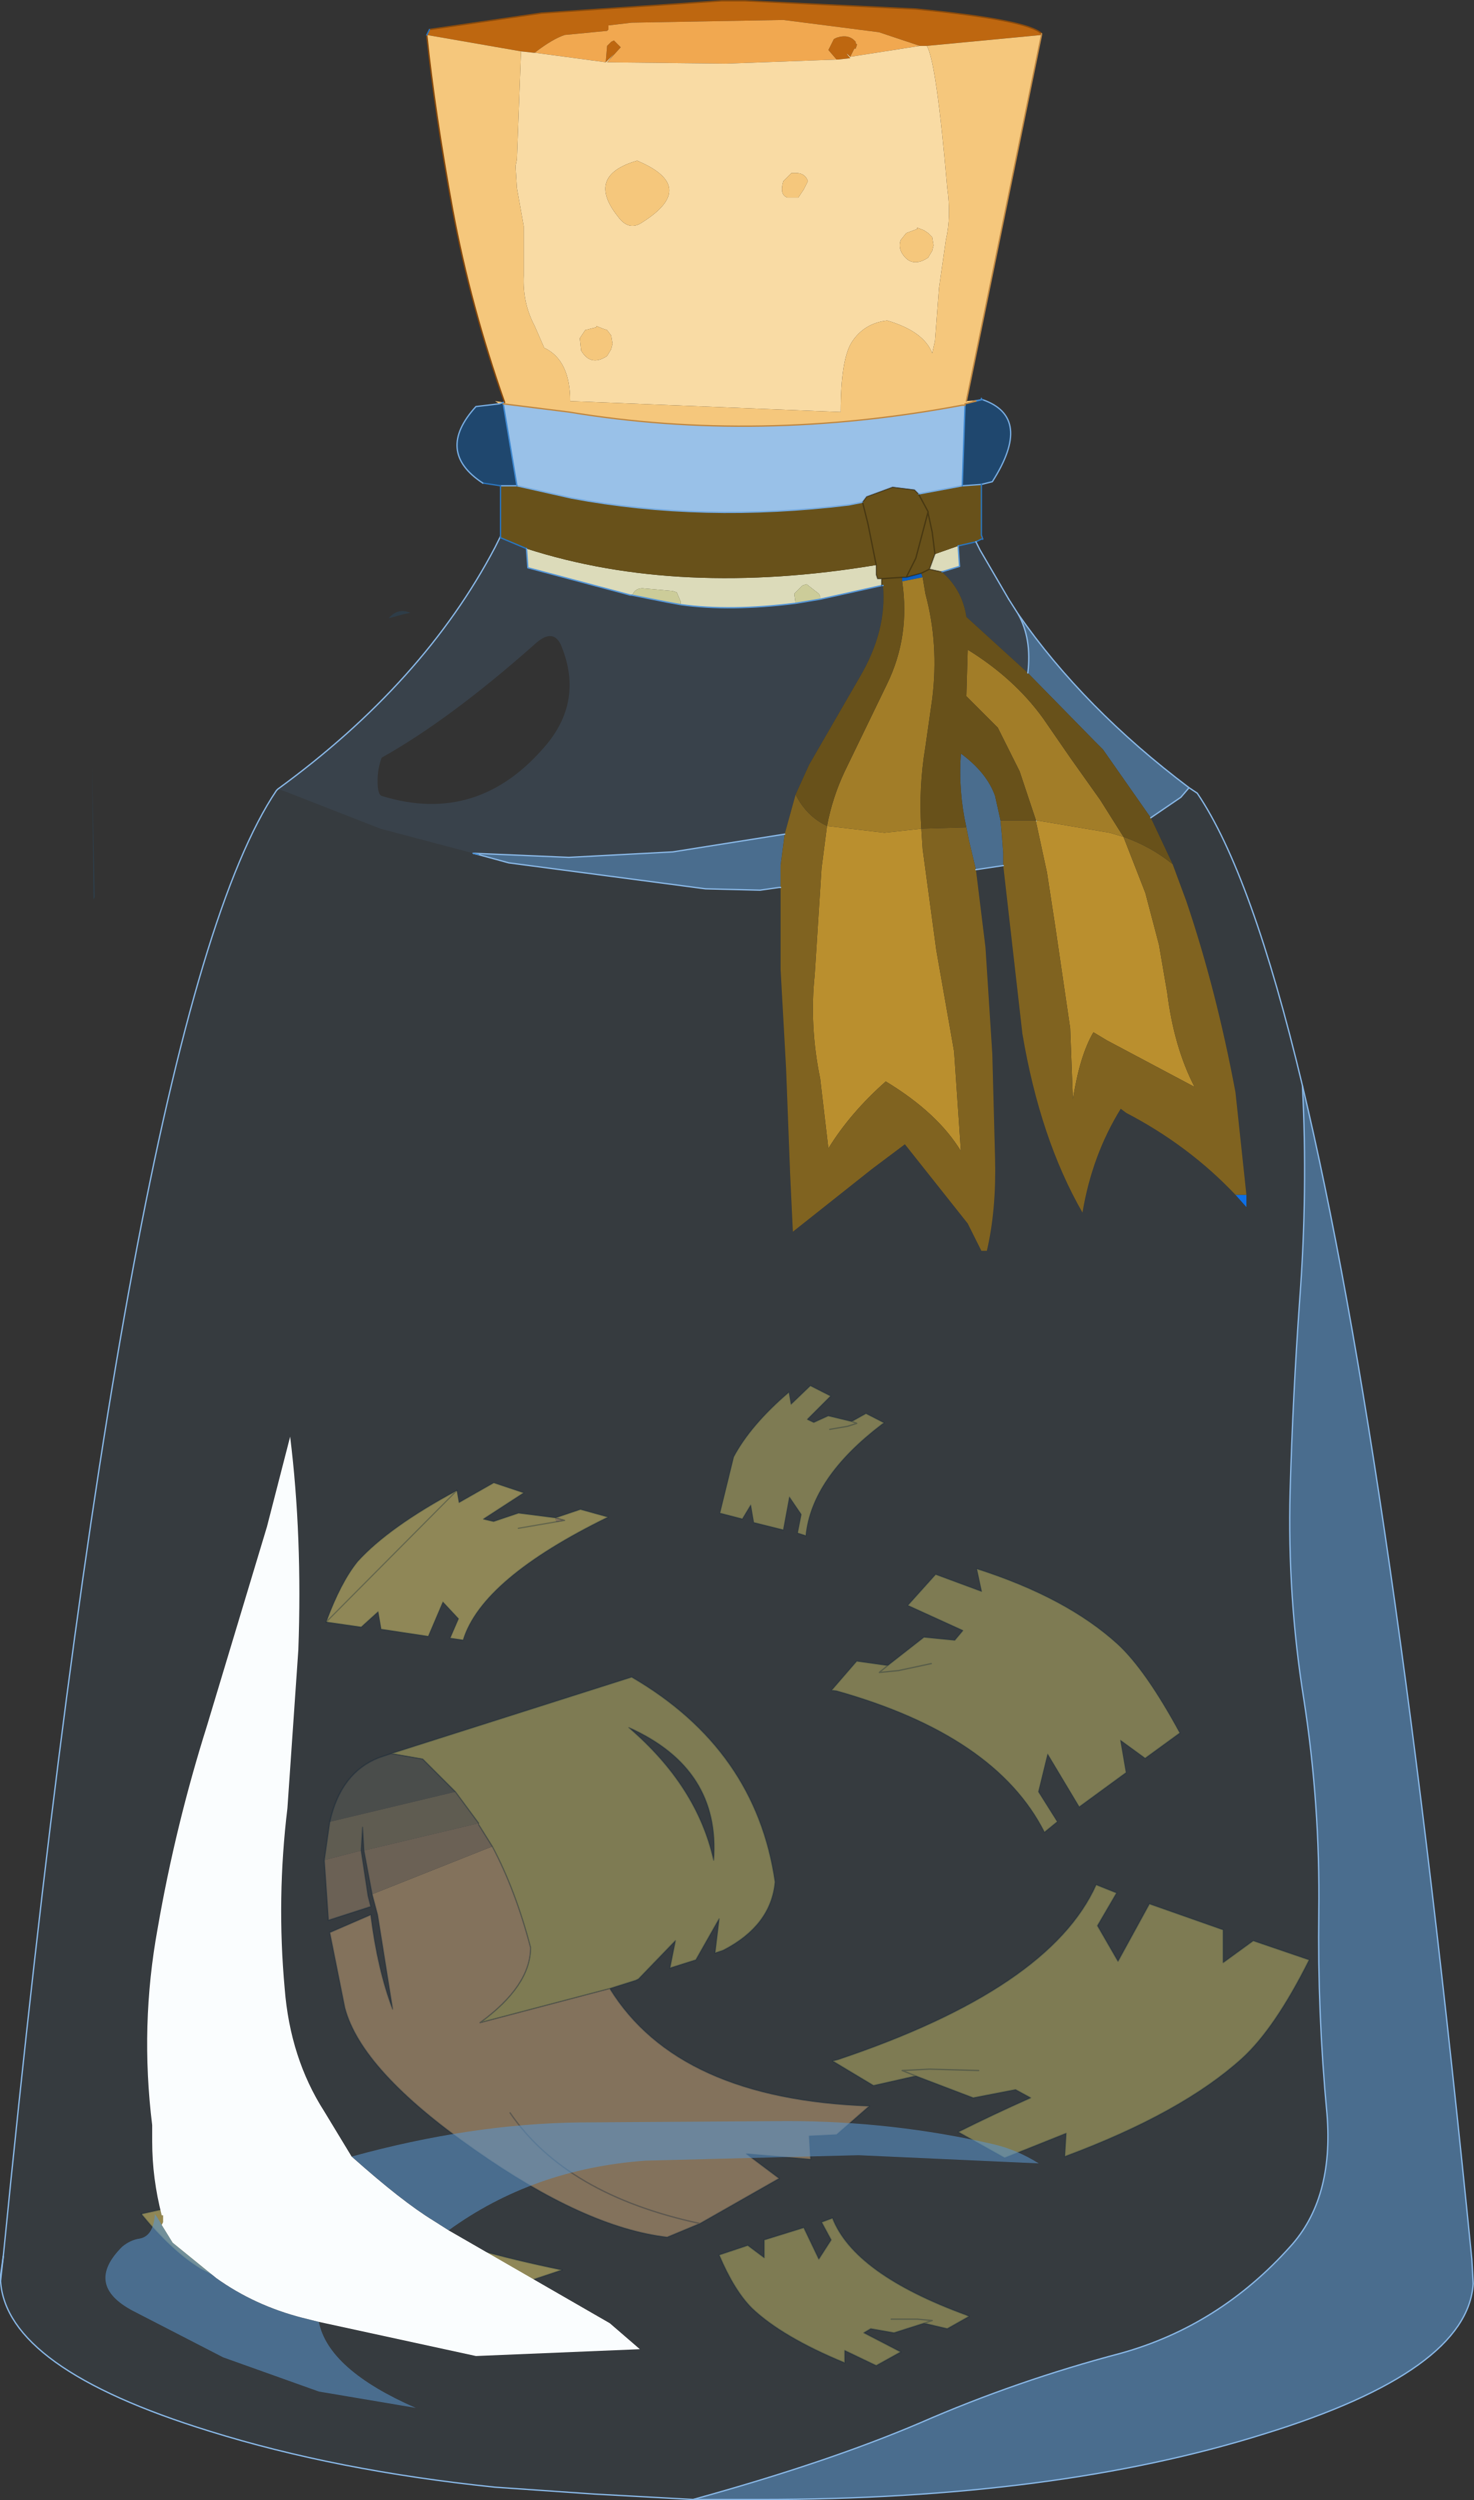 <svg viewBox="0 0 53.95 91.5" xmlns="http://www.w3.org/2000/svg" xmlns:xlink="http://www.w3.org/1999/xlink"><rect x="0" y="0" width="53.95" height="91.5" fill="#333333" stroke="none"/><g transform="translate(-295.38 -137.02)"><use transform="translate(300.55 198.4)" width="42.75" height="25.2" xlink:href="#a"/><use transform="matrix(-.695 .119 -.169 -.983 339.03 203.15)" width="42.7" height="17.6" xlink:href="#b"/><use transform="translate(295.4 137.05)" width="53.9" height="91.45" xlink:href="#c"/></g><defs><g id="a"><path d="M-8.5-6.4q.85 1.6 1.4 3.7 0 1.4-1.85 2.75L-4.2-1.2q2.5 4.05 9.5 4.3L4.1 4.15l-1 .05.05.85-2.35-.2 1.2.9L-.9 7.4l-1.2.5q-3-.35-7.05-3.2-4.15-2.9-4.75-5.2l-.55-2.75 1.5-.65q.25 2 .8 3.45l-.55-3.45-.2-.75 4.4-1.75m.65 9.75q2.05 3 6.95 4.05-4.9-1.05-6.95-4.05m-.85 5.9h.45l-.45.15v-.15" fill="#876f52" fill-rule="evenodd" transform="translate(21.35 12.6)"/><path d="m-21.35 7.05 1.8-.4.95.45v-.65l2.4-.55 1 1.15.7-.7-.65-.65.7-.15q1.45 2.1 8.5 3.55l-1.35.45-1.4-.15-1.85.4-1.35-.15-.45.15 2.3.7-1.5.55-1.95-.5.05.45q-3.85-.9-5.75-1.95-1.05-.65-2.15-2M-8.7 9.4l.45-.15h-.45v.15m-2-.15h2-2" fill="#94864d" fill-rule="evenodd" transform="translate(21.35 12.6)"/><path d="m-9.85-8.4-1.2-1.2-1.15-.2 8.8-2.8q4.55 2.65 5.25 7.5-.15 1.6-1.9 2.5l-.3.1.15-1.25-.85 1.5-.95.3.2-1-1.35 1.4-.1.05-.95.3L-8.95.05Q-7.1-1.3-7.1-2.7q-.55-2.1-1.4-3.7l-.5-.8v-.05l-.85-1.15m6.35-2.35Q-1-8.6-.4-5.9q.25-3.35-3.1-4.85M7 2l-1.55.35-1.5-.9.2-.05Q11.9-1.2 13.6-5l.75.3-.7 1.2.75 1.3 1.15-2.1 2.7.95v1.2l1.1-.8 2.05.7q-1.25 2.5-2.45 3.6-2.2 2-6.5 3.6l.05-.85-2.25.9-1.7-.95q1.3-.65 2.65-1.25l-.55-.3-1.55.3L7 2l-.5-.2 1-.05 1.8.05-1.8-.05-1 .05.5.2M1.45 8l1.45-.45.55 1.15.45-.7-.35-.65.4-.15q.8 2.05 4.9 3.55l.1.05-.8.45-.85-.2-1.1.35-.85-.15-.25.15 1.35.7-.9.5-1.15-.55v.45q-2.3-.95-3.4-2-.65-.65-1.2-1.95L.85 8.2l.6.45V8m4.65 2.9h.95l.55.05-.3.1.3-.1-.55-.05H6.1" fill="#817849" fill-rule="evenodd" transform="translate(21.35 12.6)"/><path d="m-12.2-9.8 1.15.2 1.2 1.2-4.6 1.1q.4-1.8 1.8-2.35l.45-.15" fill="#494640" fill-rule="evenodd" transform="translate(21.35 12.6)"/><path d="M-9.85-8.4-9-7.25l-4.2 1-.05-.85-.05.85-1.35.35.2-1.4 4.6-1.1" fill="#605747" fill-rule="evenodd" transform="translate(21.35 12.6)"/><path d="M-9-7.25v.05l.5.8-4.4 1.75-.3-1.6 4.2-1m-4.3 1 .25 1.65.1.4-1.55.5-.15-2.2 1.35-.35" fill="#6c5c4b" fill-rule="evenodd" transform="translate(21.35 12.6)"/><path d="m9.15 2.8 1.15.2 1.2 1.2.85 1.15m0 .05.5.8q.85 1.6 1.4 3.7 0 1.4-1.85 2.75l4.75-1.25.95-.3.1-.05 1.35-1.4-.2 1 .95-.3.85-1.5L21 10.1l.3-.1q1.75-.9 1.9-2.5-.7-4.85-5.25-7.5l-8.8 2.8-.45.15Q7.3 3.5 6.9 5.3m1.15 1.05.05-.85.05.85.3 1.6.2.75.55 3.45q-.55-1.45-.8-3.45l-1.5.65.55 2.75q.6 2.3 4.75 5.2 4.05 2.85 7.05 3.2l1.2-.5q-4.9-1.05-6.95-4.05M6.7 6.7l.15 2.2 1.55-.5-.1-.4-.25-1.65M6.7 6.7l.2-1.4m10.95-3.45q2.5 2.15 3.1 4.85.25-3.35-3.1-4.85m10.5 12.75 2.1.8 1.55-.3.55.3q-1.35.6-2.65 1.25l1.7.95 2.25-.9-.05.85q4.3-1.6 6.5-3.6 1.2-1.1 2.45-3.6l-2.05-.7-1.1.8v-1.2l-2.7-.95-1.15 2.1L35 9.1l.7-1.2-.75-.3q-1.7 3.8-9.45 6.4l-.2.05 1.5.9 1.55-.35-.5-.2 1-.05 1.8.05M20.45 20l2.9-1.65-1.2-.9 2.35.2-.05-.85 1-.05 1.2-1.05q-7-.25-9.5-4.3m5.65 9.2 1.45-.45.55 1.15.45-.7-.35-.65.4-.15q.8 2.05 4.9 3.55l.1.05-.8.45-.85-.2-1.1.35-.85-.15-.25.15 1.35.7-.9.5-1.15-.55v.45q-2.3-.95-3.4-2-.65-.65-1.2-1.95l1.05-.35.6.45v-.65m5.85 3.05.3-.1-.55-.05h-.95M0 19.65l1.8-.4.95.45v-.65l2.4-.55 1 1.15.7-.7-.65-.65.7-.15q1.45 2.1 8.5 3.55l-1.35.45-1.4-.15-1.85.4-1.35-.15-.45.15 2.3.7-1.5.55-1.95-.5.05.45m4.75-1.6.45-.15h-2.45" fill="none" stroke="#001429" stroke-linecap="round" stroke-linejoin="round" stroke-opacity=".302" stroke-width=".05"/><path d="M7.9 23.6q-3.85-.9-5.75-1.95Q1.1 21 0 19.65" fill="none" stroke="#001429" stroke-linecap="round" stroke-linejoin="round" stroke-opacity=".302" stroke-width=".05"/></g><g id="b"><path d="m8.7 5.6-.45-.15h.45v.15" fill="#876f52" fill-rule="evenodd" transform="translate(21.35 8.8)"/><path d="m8.7 5.6-1.35.15L6 5.3q7-1.45 8.5-3.55l.65.15-.6.65.65.7 1.05-1.15 2.35.55v.65l1-.45 1.75.4q-1.1 1.35-2.15 2-1.9 1.05-5.7 1.95v-.45l-1.95.5-1.45-.55 2.3-.7-.5-.15-1.35.15-1.85-.4v-.15h-.45l.45.15m2-.15h-2 2" fill="#94864d" fill-rule="evenodd" transform="translate(21.35 8.8)"/><path d="m-7-1.8-2.1.8-1.55-.3-.5.3 2.6 1.25-1.7.95-2.2-.9.05.85q-4.35-1.6-6.55-3.6-1.2-1.1-2.4-3.6l2-.7 1.1.8v-1.2l2.7-.95L-14.4-6l.8-1.3-.7-1.2.75-.3q1.65 3.8 9.4 6.4l.25.05-1.55.9L-7-1.8l.5-.2-1-.05-1.75.05 1.75-.05 1 .05-.5.2m-.3 9.05-.8.2-.85-.45.15-.05q4.05-1.5 4.85-3.55l.4.15-.35.65.45.7.6-1.15 1.45.45v.65l.55-.45 1.1.35-1.2 1.95q-1.15 1.05-3.4 2v-.45l-1.15.55-.95-.5 1.4-.7-.3-.15-.8.15-1.15-.35-.25-.1.5-.05h.95-.95l-.5.05.25.1" fill="#817849" fill-rule="evenodd" transform="translate(21.35 8.8)"/><path d="m42.7 12.05-1.75-.4-1 .45v-.65l-2.35-.55-1.05 1.15-.65-.7.6-.65-.65-.15q-1.5 2.1-8.5 3.55l1.35.45 1.35-.15-.45-.15h2.45m-2 .15 1.85.4 1.35-.15.5.15-2.3.7 1.45.55 1.95-.5V16m-20.5-9-2.1.8-1.55-.3-.5.3 2.6 1.25-1.7.95-2.2-.9.05.85Q4.6 8.35 2.4 6.35 1.2 5.25 0 2.75l2-.7 1.1.8v-1.2L5.8.7l1.15 2.1.8-1.3-.7-1.2.75-.3q1.65 3.8 9.4 6.4l.25.05-1.55.9L14.35 7l.5-.2-1-.05-1.75.05m1.95 9.25 1.15.35.8-.15.3.15-1.4.7.95.5 1.15-.55v.45q2.25-.95 3.4-2l1.2-1.95-1.1-.35-.55.45V13l-1.45-.45-.6 1.15-.45-.7.35-.65-.4-.15q-.8 2.05-4.85 3.55l-.15.05.85.45.8-.2-.25-.1.5-.05h.95" fill="none" stroke="#001429" stroke-linecap="round" stroke-linejoin="round" stroke-opacity=".302" stroke-width=".05"/><path d="M34.85 16q3.8-.9 5.7-1.95 1.05-.65 2.15-2z" fill="none" stroke="#001429" stroke-linecap="round" stroke-linejoin="round" stroke-opacity=".302" stroke-width=".05"/></g><g id="c"><path d="M333.5 138.25v.05l-4.2.4h-.25l-1.5-.5-3.5-.45-5.55.1-.85.1v.15l-.05.05-1.55.15q-.45.15-1.1.65h-.05l-.45-.05-3.45-.6.1-.2 4.1-.6 6.6-.45h.85l6.25.3q4.1.4 4.6.9m-7.5.95-.3-.35.2-.4.1-.05q.45-.15.7.15v.05l.05.05-.05.15h-.05l-.15.3q-.25-.25 0 .05l-.45.05H326m-8.4.1.25-.3-.3.3.05-.6.15-.15.1-.05.25.25-.5.55" fill="#be6710" fill-rule="evenodd" transform="translate(-295.4 -137.05)"/><path d="M314.95 138.95q.65-.5 1.1-.65l1.55-.15.05-.05v-.15l.85-.1 5.55-.1 3.5.45 1.5.5-2.55.4.15-.3h.05l.05-.15-.05-.05v-.05q-.25-.3-.7-.15l-.1.05-.2.4.3.35-4.05.15-4.35-.05.5-.55-.25-.25-.1.05-.15.15-.05.6-2.6-.35" fill="#f1a850" fill-rule="evenodd" transform="translate(-295.4 -137.05)"/><path d="m314.45 138.9.45.05h.05l2.6.35.3-.3-.25.3 4.35.05 4.05-.15h.05l.45-.05q-.25-.3 0-.05l2.55-.4h.25q.35.55.75 5.2.15 1.05-.05 1.9l-.25 1.75-.15 1.95-.1.45q-.3-.8-1.65-1.2-.85.1-1.3.8-.4.65-.4 2.55l-9.9-.4q0-1.5-.95-1.95l-.35-.8q-.45-.85-.4-1.85v-1.8l-.25-1.4-.05-.8.05-.25.15-3.95m10.05 4.45h-.15l-.3.3q-.15.5.15.6h.4l.2-.3.15-.3q-.1-.3-.45-.3m4.45 2v.05l-.4.15-.2.25q-.1.25.05.5.35.55.95.15l.15-.25.05-.2-.05-.3-.15-.15-.15-.1-.25-.1m-11.2 4.45.05-.2-.05-.3-.15-.2-.15-.05-.25-.1v.05l-.4.1-.2.3.05.45q.35.6.95.2l.15-.25m.25-4.85q.4.55.9.2 2.05-1.3-.2-2.25-1.9.55-.7 2.05" fill="#f9dba4" fill-rule="evenodd" transform="translate(-295.4 -137.05)"/><path d="m311 138.3 3.45.6-.15 3.95-.05.25.05.8.25 1.4v1.8q-.05 1 .4 1.85l.35.8q.95.45.95 1.95l9.9.4q0-1.9.4-2.55.45-.7 1.3-.8 1.35.4 1.65 1.2l.1-.45.15-1.95.25-1.75q.2-.85.05-1.9-.4-4.65-.75-5.2l4.2-.4-2.75 13.4.55-.05-.3.05h.1l-.4.1v.05h-.1q-7.45 1.4-14.4.25l-2.4-.3v-.05l-.15.05-.15-.1.35.05q-1.25-3.55-1.9-7.05-.65-3.55-.95-6.4m17.95 7.05.25.1.15.1.15.15.05.3-.05.2-.15.25q-.6.4-.95-.15-.15-.25-.05-.5l.2-.25.4-.15v-.05m-4.45-2q.35 0 .45.3l-.15.3-.2.3h-.4q-.3-.1-.15-.6l.3-.3h.15m-6.5 1.6q-1.2-1.5.7-2.05 2.25.95.2 2.25-.5.35-.9-.2m-.25 4.85-.15.25q-.6.4-.95-.2l-.05-.45.2-.3.4-.1v-.05l.25.1.15.05.15.2.05.3-.05.2" fill="#f5c77c" fill-rule="evenodd" transform="translate(-295.4 -137.05)"/><path d="M309.6 159.65q.35-.4.8-.2l-.25.05-.55.15m-10.8 10.3-.05-4.85.1 4.75-.05.1" fill="#09f" fill-opacity=".102" fill-rule="evenodd" transform="translate(-295.4 -137.05)"/><path d="m338.9 165.85.3.2q2 2.95 3.85 10.7.2 3.85-.1 7.85-.25 3.5-.35 7-.1 3.85.5 7.6.6 3.85.55 7.8-.05 3.7.3 7.4.25 3.1-1.35 4.85-2.6 2.9-6.2 3.9-3.8 1-7.35 2.55-3.4 1.45-8.3 2.8l-3.65-.2-3.6-.25q-5.8-.6-10.45-2.05-7.45-2.3-7.65-5.5l.1-.9q4.5-45.5 10-53.65l.05-.05.3.1 3.45 1.35 3.4.9.2.05-.2-.05.2.05 1.1.3 7.2.95 2 .05.7-.1h.05v3l.2 3.6.15 3.9.1 2.1 2.9-2.3 1.2-.9 2.3 2.9.5 1h.2q.35-1.5.3-3.4l-.1-3.8-.25-3.9-.35-2.85 1-.15.7 6.15q.65 3.85 2.2 6.55.35-2.1 1.4-3.8l.2.15q2.3 1.2 4 3l.4.45v-.45l-.4-3.75q-.7-3.75-1.8-7l-.5-1.35-.8-1.7 1.1-.75.3-.35m-27.1 52.8q3.1-2.25 7.2-2.55l7.8-.2 6.6.3q-.8-.5-1.65-.7-3.7-.85-7.55-.85l-7.6.05q-4 .05-8.35 1.25l-1-1.65q-1.25-1.95-1.45-4.5-.3-3.3.1-6.6l.4-5.8q.15-4.15-.3-7.8l-.85 3.3-2.2 7.3q-1.15 3.65-1.8 7.4-.65 3.55-.2 7.2v.6q0 1.35.35 2.7l-.25-.05q-.05.8-.55.9-.35.05-.65.3-1.4 1.4.4 2.35l3.3 1.7 3.5 1.25 3.55.6q-3.2-1.4-3.55-3.15l5.75 1.25 6-.25-1.1-.95-5.9-3.4" fill="#5a94cc" fill-opacity=".082" fill-rule="evenodd" transform="translate(-295.4 -137.05)"/><path d="m331.1 156.85.15.3 1.05 1.8.35.55q.5.9.35 2.15l-2.25-2.05q-.15-1-.9-1.65l.65-.2-.05-.75.65-.15m-25.55 9.05q5.35-3.9 7.95-8.85l.2-.4v.05l.95.4.05.7 3.75 1h.05l1.25.25.55.1q1.8.25 4.2-.05l.9-.15 2.25-.5h.05q.15 1.65-.85 3.35L325 165l-.5 1.1-.4 1.45-4.1.65-3.8.2-3.5-.15-3.4-.9-3.45-1.35-.3-.1m10.35-5.3q-.3-.6-.95 0-3.1 2.75-5.6 4.15-.15.4-.15.85 0 .5.15.55 3.55 1.1 6.05-1.9 1.35-1.65.5-3.65" fill="#5a94cc" fill-opacity=".161" fill-rule="evenodd" transform="translate(-295.4 -137.05)"/><path d="m330.7 151.85-.1 2.95-1.6.3-.15-.15-.8-.1-.95.35-.15.2-.5.1q-5.35.65-10.15-.25l-2-.45-.5-3 2.4.3q6.95 1.15 14.4-.25h.1" fill="#99c1e8" fill-rule="evenodd" transform="translate(-295.4 -137.05)"/><path d="M325.4 158.95v-.1l-.05-.1-.45-.35-.15.05-.3.3.05.35q-2.4.3-4.2.05v-.1l-.15-.35-.15-.05-1.1-.1q-.25 0-.35.2l-.05.05h-.05l-3.75-1-.05-.7q5.6 1.8 12.8.6v.35l.05.15h.15v.25l-2.25.5m4-1.1.2-.55.85-.3.05.75-.65.2-.45-.1" fill="#dcdbba" fill-rule="evenodd" transform="translate(-295.4 -137.05)"/><path d="m325.4 158.95-.9.15-.05-.35.3-.3.15-.05.45.35.05.1v.1m-5.1.2-.55-.1-1.25-.25.05-.05q.1-.2.35-.2l1.1.1.15.05.15.35v.1" fill="#cc9" fill-rule="evenodd" transform="translate(-295.4 -137.05)"/><path d="m331.3 156.6.05.15h-.05v-.15" fill="#c60909" fill-rule="evenodd" transform="translate(-295.4 -137.05)"/><path d="M331.3 151.65v-.05l.05.05q1.85.65.35 3l-.4.1-.7.05.1-2.95v-.05l.4-.1h-.1l.3-.05-.2.05.2-.05h.05-.05m-17.6 3.15-.65-.1q-1.75-1.15-.25-2.8l.85-.1.15-.05v.05l.5 3h-.6" fill="#0265c6" fill-opacity=".4" fill-rule="evenodd" transform="translate(-295.4 -137.05)"/><path d="M332.65 159.5q2.4 3.45 6.25 6.35l-.3.35-1.1.75-1.75-2.5-.3-.3-2.45-2.5q.15-1.25-.35-2.15m10.4 17.25q3.3 13.8 6.2 42.95l.05.9q-.2 3.2-7.65 5.5-7.65 2.4-18.45 2.4h-2.45q4.9-1.35 8.3-2.8 3.55-1.55 7.35-2.55 3.6-1 6.2-3.9 1.6-1.75 1.35-4.85-.35-3.7-.3-7.4.05-3.95-.55-7.8-.6-3.75-.5-7.6.1-3.5.35-7 .3-4 .1-7.85m-12.3-9.45q-.3-1.35-.2-2.7.95.7 1.25 1.55l.2.9.05.55.05.65v.45l-1 .15-.25-1.05-.1-.5m-6.8 2.2h-.05l-.7.1-2-.05-7.2-.95-1.1-.3-.2-.05 3.5.15 3.8-.2 4.1-.65-.15 1.15v.8m-15.7 46.45q4.35-1.2 8.35-1.25l7.6-.05q3.85 0 7.55.85.85.2 1.65.7l-6.6-.3-7.8.2q-4.1.3-7.2 2.55l-.55-.35q-1.15-.7-3-2.35m-1.2 6.05q.35 1.75 3.55 3.15l-3.55-.6-3.5-1.25-3.3-1.7q-1.8-.95-.4-2.35.3-.25.65-.3.5-.1.55-.9l.1.15.15.25.4.65 1.6 1.3q1.4 1 3.15 1.45l.6.15" fill="#5a94cc" fill-opacity=".6" fill-rule="evenodd" transform="translate(-295.4 -137.05)"/><path d="M333.3 167.1v-.05.05" fill="#eabc31" fill-rule="evenodd" transform="translate(-295.4 -137.05)"/><path d="m311.8 218.65 5.9 3.4 1.1.95-6 .25-5.75-1.25-.6-.15q-1.75-.45-3.15-1.45l-1.6-1.3-.4-.65.05-.1v-.25h-.05q-.35-1.35-.35-2.7v-.6q-.45-3.65.2-7.2.65-3.75 1.8-7.4l2.2-7.3.85-3.3q.45 3.65.3 7.8l-.4 5.8q-.4 3.3-.1 6.6.2 2.55 1.45 4.5l1 1.65q1.85 1.65 3 2.35l.55.35" fill="#fafdfe" fill-rule="evenodd" transform="translate(-295.4 -137.05)"/><path d="M295.4 220.5v-.2l.1-.7-.1.9" fill="#e5f5ff" fill-rule="evenodd" transform="translate(-295.4 -137.05)"/><path d="M341 180.75v.45l-.4-.45h.4" fill="#0d6fe6" fill-rule="evenodd" transform="translate(-295.4 -137.05)"/><path d="M328.4 158.15h.15l.55-.15.05.15-.75.15v-.15" fill="#0c5fc2" fill-rule="evenodd" transform="translate(-295.4 -137.05)"/><path d="M333.3 167.1v-.05h.05l-.05.05" fill="#dcfada" fill-rule="evenodd" transform="translate(-295.4 -137.05)"/><path d="m333.35 167.05 2.65.45.5.15.8 2.05.5 1.9.3 1.75q.25 2 1 3.45l-3.2-1.7-.5-.3q-.5.85-.75 2.45l-.1-2.6-.55-3.75-.3-1.95-.4-1.85.05-.05m-4.25.3.05.75.5 3.7.65 3.7.25 3.65q-.85-1.4-2.75-2.55-1.3 1.15-2.1 2.45l-.3-2.55q-.4-1.95-.2-3.8l.25-3.9.2-1.55 2.1.25 1.35-.15" fill="#ba8f2e" fill-rule="evenodd" transform="translate(-295.4 -137.05)"/><path d="m328.4 158.3.75-.15.1.6q.5 1.85.25 3.85l-.25 1.75q-.25 1.5-.15 3l-1.35.15-2.1-.25q.2-1.05.65-2l1.55-3.2q.85-1.75.55-3.75m4.9 8.75-.6-1.8-.8-1.6-1.15-1.15.05-1.7q1.7 1.05 2.75 2.5l1 1.45 1.1 1.55.85 1.35-.5-.15-2.65-.45h-.05" fill="#a27d28" fill-rule="evenodd" transform="translate(-295.4 -137.05)"/><path d="M324.5 166.1q.4.8 1.15 1.15l-.2 1.55-.25 3.9q-.2 1.85.2 3.8l.3 2.55q.8-1.3 2.1-2.45 1.9 1.15 2.75 2.55l-.25-3.65-.65-3.7-.5-3.7-.05-.75 1.65-.05.1.5.25 1.05.35 2.85.25 3.9.1 3.8q.05 1.9-.3 3.4h-.2l-.5-1-2.3-2.9-1.2.9-2.9 2.3-.1-2.1-.15-3.9-.2-3.6v-3.8l.15-1.15.4-1.45m7.5.95h1.3v.05l.4 1.85.3 1.95.55 3.75.1 2.6q.25-1.6.75-2.45l.5.3 3.2 1.7q-.75-1.45-1-3.45l-.3-1.75-.5-1.9-.8-2.05q1 .35 1.8 1l.5 1.35q1.1 3.25 1.8 7l.4 3.75h-.4q-1.7-1.8-4-3l-.2-.15q-1.05 1.7-1.4 3.8-1.55-2.7-2.2-6.55l-.7-6.15v-.45l-.05-.65-.05-.55" fill="#806320" fill-rule="evenodd" transform="translate(-295.4 -137.05)"/><path d="M331.3 154.75v2l-.2.1-.65.15-.85.3-.2.55-.3.15.3-.15.45.1q.75.65.9 1.65l2.25 2.05 2.45 2.5.3.3 1.75 2.5.8 1.7q-.8-.65-1.8-1l-.85-1.35-1.1-1.55-1-1.45q-1.05-1.45-2.75-2.5l-.05 1.7 1.15 1.15.8 1.6.6 1.8H332l-.2-.9q-.3-.85-1.25-1.55-.1 1.35.2 2.7l-1.65.05q-.1-1.5.15-3l.25-1.75q.25-2-.25-3.85l-.1-.6-.05-.15-.55.15h-.15v.15q.3 2-.55 3.75l-1.55 3.2q-.45.95-.65 2-.75-.35-1.15-1.15l.5-1.1 1.85-3.2q1-1.7.85-3.35h-.05v-.25h-.15l-.05-.15v-.35q-7.2 1.2-12.8-.6l-.95-.4v-1.9h.6l2 .45q4.8.9 10.15.25l.5-.1.15-.2.95-.35.8.1.15.15 1.6-.3.7-.05m-4.35.65.2.8.3 1.5-.3-1.5-.2-.8m1.6 2.75.35-.7.45-1.7v.05l.15.7.1.8-.1-.8-.15-.7v-.05l-.45 1.7-.35.7m-.9.05.75-.05-.75.05m1.7-2.45-.35-.65.35.65" fill="#68511a" fill-rule="evenodd" transform="translate(-295.4 -137.05)"/><path d="M38.1 1.2q-.5-.5-4.6-.9L27.25 0h-.85l-6.6.45-4.1.6m2.75 13.65q-1.25-3.55-1.9-7.05-.65-3.55-.95-6.4" fill="none" stroke="#8b4b0c" stroke-linecap="round" stroke-linejoin="round" stroke-width=".05"/><path d="m15.7 1.05-.1.2M35.95 19.7h-.05l-.2.1m-17.4-2.05-.65-.1m1.6 2.4-.95-.4m16.75.3.65-.15" fill="none" stroke="#2b74bb" stroke-linecap="round" stroke-linejoin="round" stroke-width=".05"/><path d="m35.7 19.8.15.3 1.05 1.8m.35.55q2.4 3.45 6.25 6.35l.3.2q2 2.95 3.85 10.7 3.3 13.8 6.2 42.95l.05.9q-.2 3.2-7.65 5.5-7.65 2.4-18.45 2.4h-2.45l-3.65-.2-3.6-.25q-5.8-.6-10.45-2.05Q.2 86.65 0 83.45m.1-.9q4.5-45.5 10-53.65l.05-.05q5.35-3.9 7.95-8.85l.2-.4M.1 82.55l-.1.9" fill="none" stroke="#87b5e3" stroke-linecap="round" stroke-linejoin="round" stroke-width=".05"/><path d="M35.95 14.6q1.85.65.35 3l-.4.1m-18.25-.05q-1.75-1.15-.25-2.8l.85-.1.15-.05m16.8 3.05.7-.05m-17 .05 2 .45q4.8.9 10.15.25l.5-.1m2.05-.3 1.6-.3m-16.3 0h-.6" fill="none" stroke="#76aade" stroke-linecap="round" stroke-linejoin="round" stroke-width=".05"/><path d="m29.1 22.05.9-.15 2.25-.5h.05m-3.2.65q-2.4.3-4.2.05l-.55-.1-1.25-.25m-.05 0-3.75-1-.05-.7m15.2.85.65-.2-.05-.75m-12 1.8h.05" fill="none" stroke="#5797d7" stroke-linecap="round" stroke-linejoin="round" stroke-width=".05"/><path d="M35.9 17.7v1.85l.05.15m-17.65-.1v-1.85m0 1.9v-.05" fill="none" stroke="#2b74bb" stroke-linecap="round" stroke-linejoin="round" stroke-width=".05"/><path d="M35.9 14.6v-.05m-.2.1.2-.05-.3.05m-.3.15-.1 2.95m.7-3.15h.05m-17.55.15.5 3m-.5-3.05v.05" fill="none" stroke="#3f89d1" stroke-linecap="round" stroke-linejoin="round" stroke-width=".05"/><path d="M38.1 1.25V1.2m0 .05-2.75 13.4m.25 0h.1l-.4.1v.05h-.1q-7.45 1.4-14.4.25l-2.4-.3" fill="none" stroke="#c08944" stroke-linecap="round" stroke-linejoin="round" stroke-width=".05"/><path d="m36.9 21.9.35.55M0 83.45v-.2l.1-.7M37.6 24.6q.15-1.25-.35-2.15m-8.7 10h-.05l-.7.1-2-.05-7.2-.95-1.1-.3-.2-.05 3.5.15 3.8-.2 4.1-.65m8 1.15-1 .15m6.4-1.9 1.1-.75.3-.35M25.35 91.45q4.9-1.35 8.3-2.8Q37.2 87.1 41 86.1q3.6-1 6.2-3.9 1.6-1.75 1.35-4.85-.35-3.7-.3-7.4.05-3.95-.55-7.8-.6-3.75-.5-7.6.1-3.5.35-7 .3-4 .1-7.85" fill="none" stroke="#87b5e3" stroke-linecap="round" stroke-linejoin="round" stroke-width=".05"/><path d="m17.5 31.25-.2-.05" fill="none" stroke="#3985d0" stroke-linecap="round" stroke-linejoin="round" stroke-opacity=".753" stroke-width=".05"/><path d="m31.55 18.35.15-.2.95-.35.8.1.15.15.35.65-.45 1.7-.35.7H33l-.75.05h-.15l-.05-.15v-.35l-.3-1.5-.2-.8m2.15 2.6-.55.15m.55-.15.3-.15.2-.55-.1-.8-.15-.7v-.05m-1.7 2.7v-.25M34 20.8l.45.1" fill="none" stroke="#000" stroke-linecap="round" stroke-linejoin="round" stroke-opacity=".302" stroke-width=".05"/></g></defs></svg>